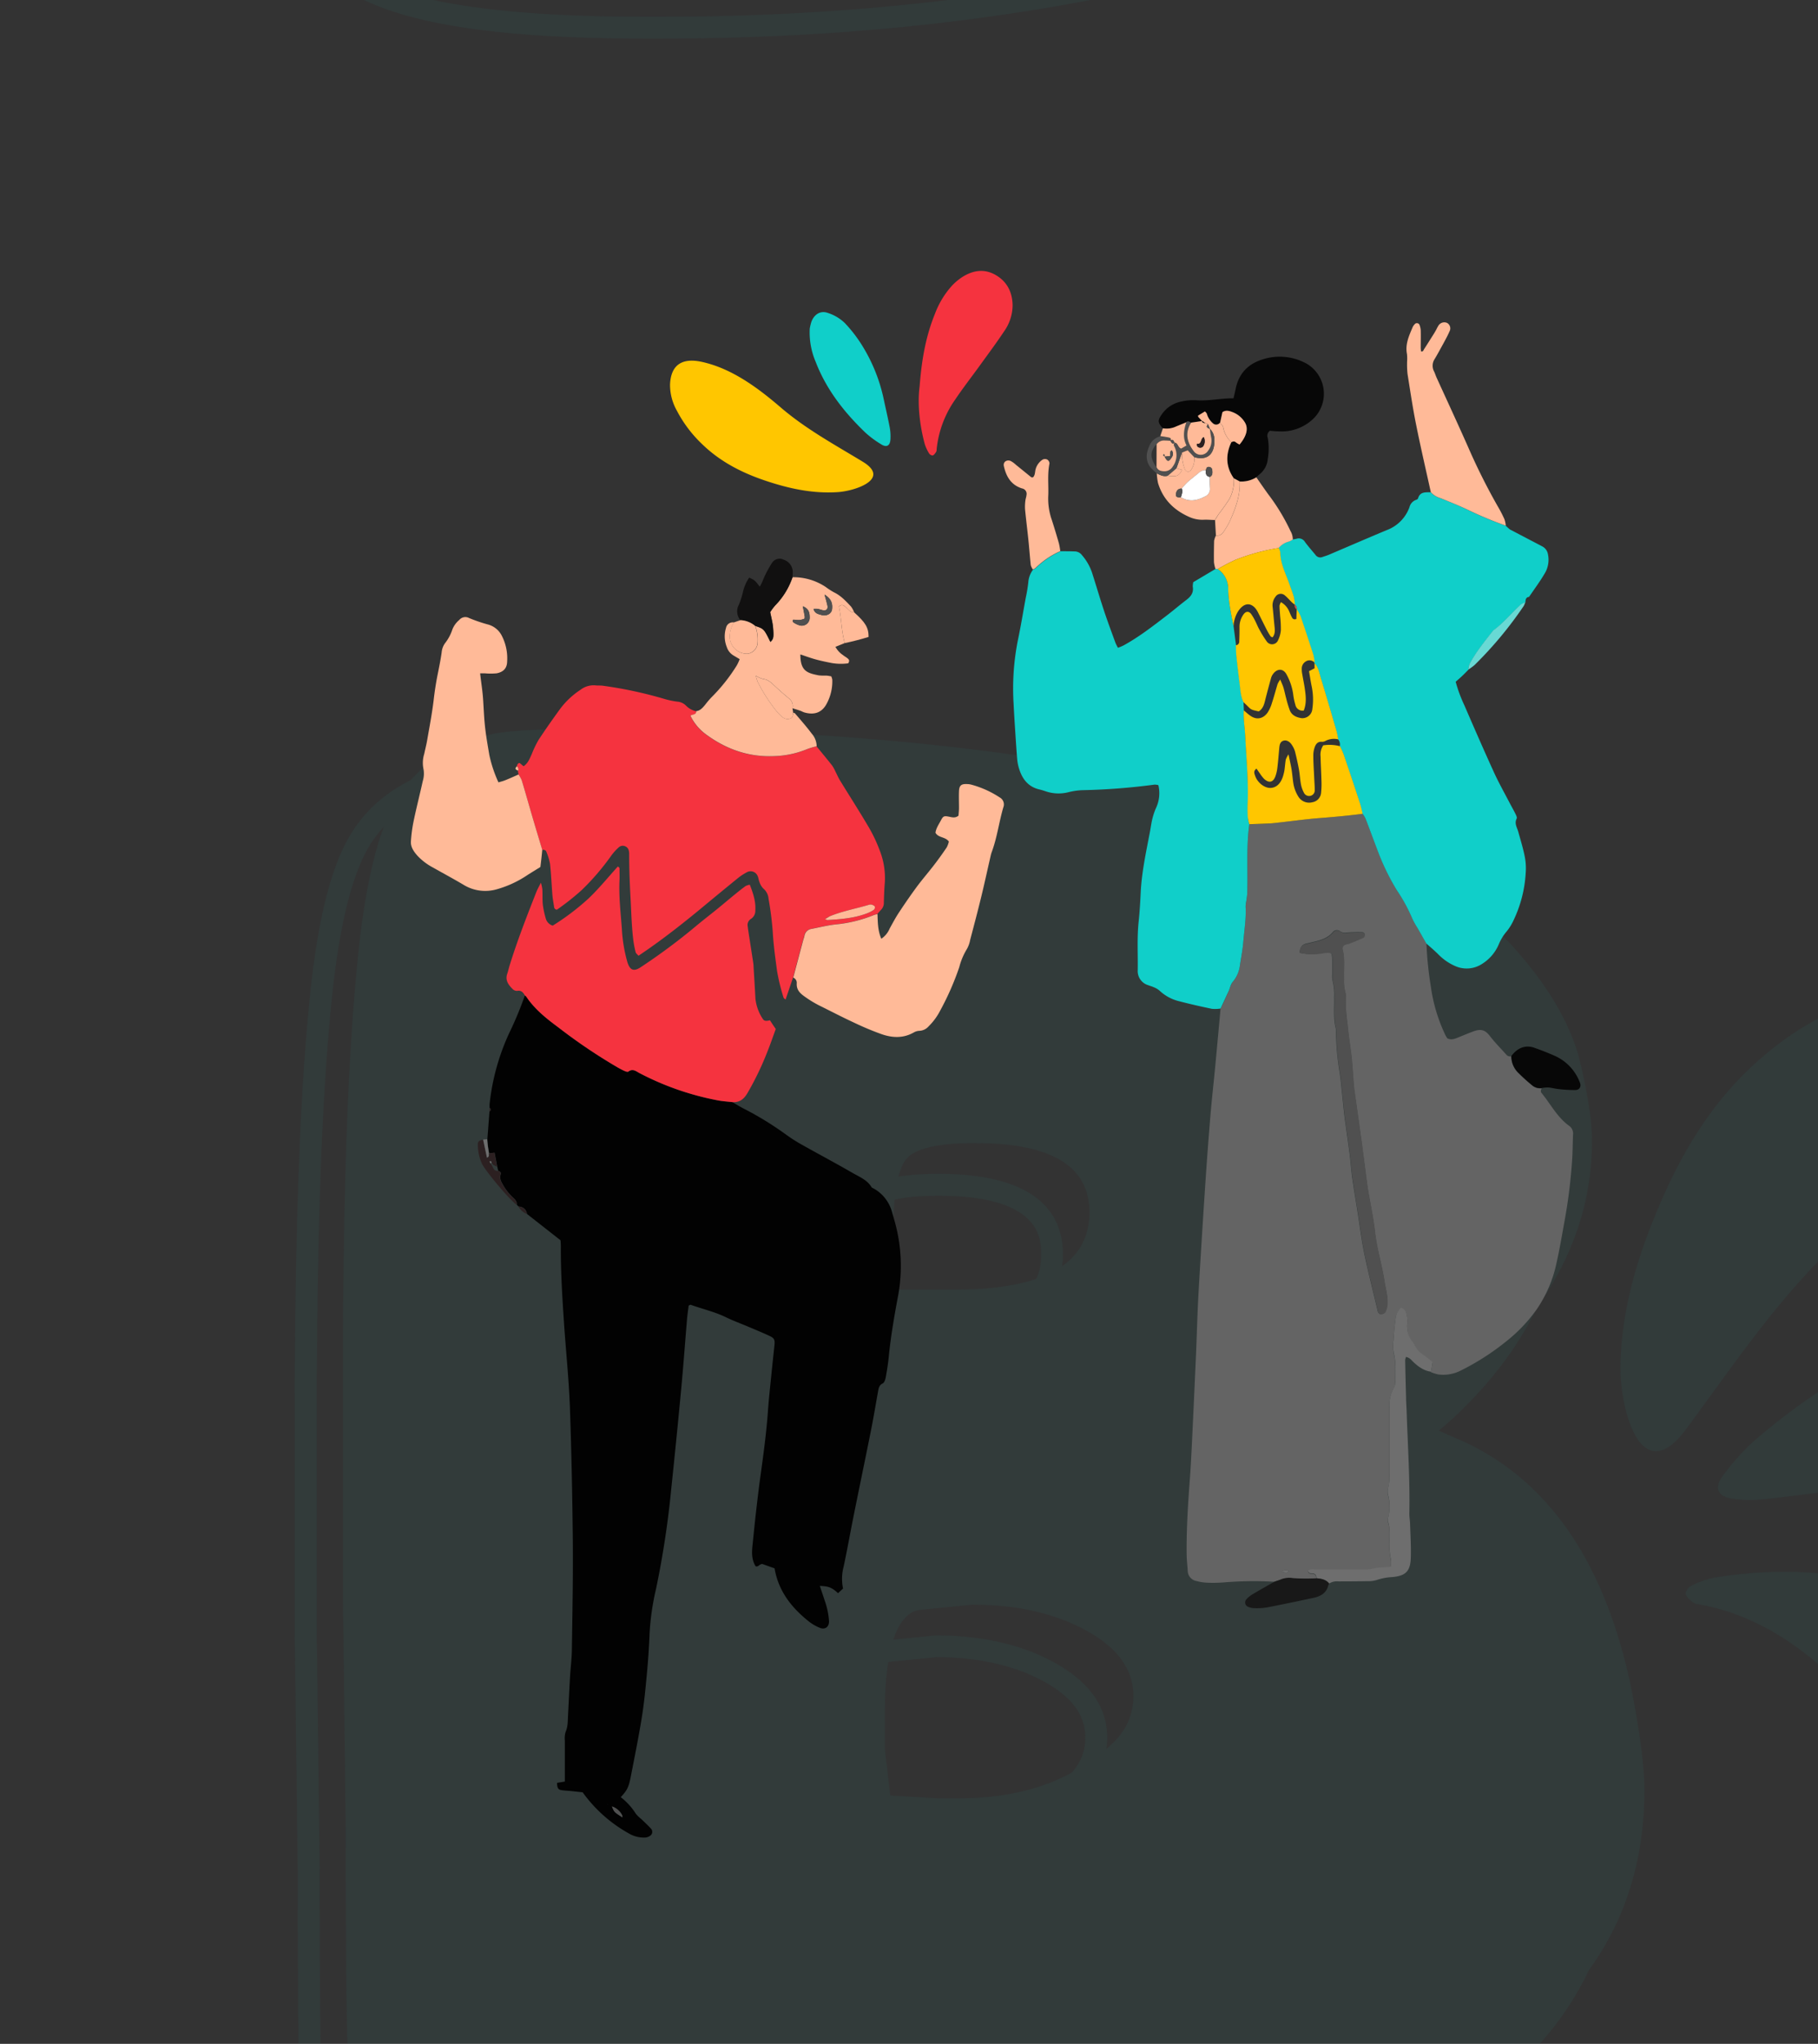 <svg id="Capa_1" data-name="Capa 1" xmlns="http://www.w3.org/2000/svg" viewBox="0 0 626.93 704.62">
<rect x="0" y="0" width="626.93" height="704.62" fill="#333333" stroke="none"/>
<defs><style>.cls-1{fill:#ffc600;}.cls-2{fill:#f5333f;}.cls-3{fill:#10cfc9;}.cls-4{opacity:0.05;}.cls-5{fill:#020202;}.cls-6{fill:#ffba98;}.cls-7{fill:#111010;}.cls-8{fill:#2c2021;}.cls-9{fill:#6e6e6e;}.cls-10{fill:#505050;}.cls-11{fill:#646464;}.cls-12{fill:#070707;}.cls-13{fill:#181818;}.cls-14{fill:#68d9d4;}.cls-15{fill:#c4504d;}.cls-16{fill:#fff;}</style></defs><title>ILUSTRACIÓNYFONDO</title><path class="cls-1" d="M242.05,124.76c10.4,2.29,19.37,9,27.31,15.82,8.68,7.41,18.42,12.69,28.15,18.59s-2.41,10.05-8.48,10.48c-8.83.62-17.25-1.27-25.51-4.08-8-2.73-15.36-6.56-21.47-12.53a43.8,43.8,0,0,1-8.64-11.47,18.12,18.12,0,0,1-2.35-9C231.38,125,236.09,123.45,242.05,124.76Z"/><path class="cls-2" d="M317.13,133.19c.74-9.68,2.24-17.55,5.31-25.07a30.06,30.06,0,0,1,5.81-9.59,19.37,19.37,0,0,1,3.56-3c3.69-2.35,7.61-3,11.56-.71s5.74,5.93,5.82,10.42a15.8,15.8,0,0,1-3,9.1c-2.66,4-5.54,7.85-8.35,11.74s-5.77,7.68-8.44,11.66A36.18,36.18,0,0,0,323,154.83a2.1,2.1,0,0,1-.15.92c-.32.47-.68,1.06-1.16,1.25-.3.12-1.05-.27-1.26-.63a14.1,14.1,0,0,1-1.56-3.37C317,146,316.38,138.82,317.13,133.19Z"/><path class="cls-3" d="M279.24,113.28a17.38,17.38,0,0,1,.56-2.32c.95-2.58,3.13-4,5.69-3.07a15,15,0,0,1,5.82,3.46,47.73,47.73,0,0,1,6.42,8.46,57.49,57.49,0,0,1,7,17.73c.7,3.27,1.46,6.53,2.09,9.81a17.26,17.26,0,0,1,.25,4.06c-.11,2.3-1.36,3-3.34,1.68a34.09,34.09,0,0,1-5.28-3.92c-7.31-7-13.5-14.87-17.18-24.45A25.82,25.82,0,0,1,279.24,113.28Z"/><g class="cls-4"><path class="cls-3" d="M228.42,785.73h-6.67c-62.18,0-98.38-8-110.69-24.39-3.72-5.18-6.06-16.09-7.41-34.37-.64-7.66-1-34.57-1-82.22l-1-81V487.53c0-59.65,1.61-106.57,4.77-139.47,2.61-28.73,7.3-48.42,14.34-60.17,7.18-12,19-20.07,35.19-24.11,5.47-1.37,18.55-2,40-2,58.32,0,112.23,4,160.21,12s86.47,18.83,114,32.25a150.07,150.07,0,0,1,40.65,31.31c12.1,13.1,20.24,26.42,24.19,39.6,3.33,13.31,4.92,23.27,4.92,30.62,0,30.18-13.23,57.71-39.32,81.85L484,503.69l5.12,2.32c32.69,13.09,54.29,42.85,64.06,88.4,3.26,16.35,4.85,28.44,4.85,37,0,34-12.79,62.23-38,83.85-24.82,21.27-64,38.53-116.38,51.3C349.65,779.28,290.69,785.73,228.42,785.73ZM196,269.3c-25.57,0-34.86,1-38.16,1.8-14.15,3.54-24.43,10.49-30.54,20.67-6.36,10.6-10.83,29.78-13.3,57-3.15,32.68-4.75,79.37-4.75,138.77v76.23l1,81c0,46.82.31,74.28.94,81.66,1.58,21.52,4.42,28.35,6,30.51,10.58,14.11,45.79,21.3,104.6,21.3h6.67c61.69,0,120.06-6.38,173.5-19,51.21-12.48,89.32-29.21,113.22-49.69,23.47-20.12,35.37-46.4,35.37-78.12,0-7.95-1.58-19.88-4.69-35.47-9.2-42.89-29.26-70.83-59.64-83l-16-7.27,25.42-21.95c24.39-22.57,36.81-48.24,36.81-76.23,0-6.63-1.57-16.26-4.66-28.63-3.57-11.89-11.14-24.22-22.45-36.46a142.13,142.13,0,0,0-38.52-29.7c-26.73-13-64.37-23.68-111.78-31.55C307.43,273.29,253.94,269.3,196,269.3ZM318,638h-7.62l-19.57-1.14-2.3-19.78V605.69c0-24.77,4.54-37.45,14.29-39.88l.54-.09,19.43-1.92c12.49,0,23.87,2,33.8,6,16.76,7,25.24,16.82,25.24,29.23,0,8.86-4.05,16.3-12,22.11C356.63,632.29,339.14,638,318,638Zm-20.43-8.31,13,.77H318c19.31,0,35.16-5.15,47.11-15.31,6.23-4.54,9.15-9.78,9.15-16.18,0-9.2-6.72-16.48-20.55-22.24-8.93-3.58-19.3-5.41-30.75-5.43l-18.55,1.86C301.71,574,296,579,296,605.69V616.9Zm18.53-167H291.35V439.9c0-15.31,1.82-24.44,5.74-28.75s12.47-6.47,26.61-6.47c35.41,0,42.84,15,42.84,27.59C366.54,452.48,349.56,462.72,316.08,462.72Zm-17.19-7.54h17.19c42.91,0,42.91-17.25,42.91-22.91,0-5,0-20-35.29-20-15.69,0-19.93,2.81-21,4s-3.78,6-3.78,23.67Z"/><path class="cls-3" d="M208.89,251.19q87.64,0,159.59,11.91T481.39,295a145.4,145.4,0,0,1,39.54,30.49q17.63,19.07,23.34,38.11Q549,382.68,549,393.16q0,43.83-38.11,79.08l-21,18.1,10.49,4.77q47.63,19.06,61.93,85.75,4.75,23.83,4.76,36.2,0,49.56-36.68,81t-114.81,50.5q-81,19.07-174.37,19.06h-6.67q-90.53,0-107.66-22.87-4.78-6.66-6.67-32.39-1-11.45-1-81.94l-.95-81V473.19q0-89.55,4.76-139.11,3.8-41.91,13.82-58.59t32.87-22.4Q177.44,251.2,208.89,251.19Zm126.72,302-19.05,1.9q-11.44,2.86-11.44,36.21v11.43L307,619l16.19.95h7.63q30.48,0,49.54-16.2,10.49-7.61,10.48-19.05,0-16.18-22.87-25.73Q353.72,553.22,335.61,553.23Zm1-159.12q-19.08,0-23.83,5.24T308,425.55V444.6h21q46.67,0,46.69-26.67Q375.63,394.13,336.57,394.11Z"/><path class="cls-3" d="M673.76,370.55c-7.59,23.81-25.28,43.3-42.83,60.4-19.18,18.69-33.6,40.29-49.49,61.75s-22.94-7.79-22.64-22.06c.44-20.76,6.67-40,15-58.71,8.09-18.08,18.63-34.47,33.89-47.46a102.77,102.77,0,0,1,28.64-17.71c6.89-2.74,14-4.56,21.52-3.55C675.6,345.58,678.11,356.91,673.76,370.55Z"/><path class="cls-3" d="M637.91,544.14c22.46,3.81,40.52,9,57.43,17.8,7.89,4.1,15.27,8.89,21.15,15.63a45.41,45.41,0,0,1,6.32,9c4.7,9.11,5.26,18.4-.84,27.14S706.9,625.81,696.37,625c-7.88-.58-14.66-4.13-20.61-8.94-8.76-7.07-17.13-14.62-25.62-22s-16.7-15.13-25.42-22.24c-11.34-9.24-24-16-38.61-18.67a4.81,4.81,0,0,1-2.11-.56c-1-.84-2.33-1.81-2.68-3-.21-.74.86-2.41,1.74-2.82a32.8,32.8,0,0,1,8.21-2.9C608.1,541.16,624.92,541.17,637.91,544.14Z"/><path class="cls-3" d="M692.58,459.9a39.15,39.15,0,0,1,5.3,1.82c5.82,2.77,8.59,8.16,5.94,13.95-2.17,4.75-5.3,9.66-9.32,12.85a112.78,112.78,0,0,1-21.14,13.17,134.75,134.75,0,0,1-42.92,12.51c-7.8.93-15.57,2-23.38,2.77a41.17,41.17,0,0,1-9.54-.28c-5.33-.75-6.6-3.83-3.21-8.17A79.4,79.4,0,0,1,604.62,497c18-15.58,37.62-28.34,60.79-34.89C674,459.73,682.65,458.3,692.58,459.9Z"/></g><path class="cls-5" d="M168.84,381.92a12,12,0,0,1,0-1.34,77.9,77.9,0,0,1,6.71-24.32A121.52,121.52,0,0,0,181,343.18a2.36,2.36,0,0,1,.5.44c2.89,4.31,6.87,7.49,11,10.54A189.76,189.76,0,0,0,213,368c.79.44,1.58.88,2.41,1.24.39.17,1,.38,1.29.19,1.58-1.2,2.74,0,4,.61a96.84,96.84,0,0,0,27.17,9.37c1.55.27,3.14.37,4.71.55,1.27.74,2.5,1.52,3.8,2.19a110,110,0,0,1,14.76,9.06,54.76,54.76,0,0,0,5.73,3.62c5.72,3.22,11.52,6.29,17.21,9.58,2.31,1.34,4.94,2.34,6.43,4.82.16.26.55.39.85.55a13.25,13.25,0,0,1,6.33,8.38c.19.65.4,1.3.58,2a56.84,56.84,0,0,1,1.5,26.21c-1.31,7-2.56,14.05-3.26,21.16-.24,2.48-.63,4.94-1.08,7.39-.13.72-.49,1.73-1,2-1.27.6-1.43,1.64-1.63,2.75-.82,4.57-1.58,9.15-2.49,13.7-1.93,9.66-3.95,19.31-5.89,29-1.19,5.89-2.23,11.8-3.48,17.67a16.35,16.35,0,0,0-.22,7.61L289,549.25c-2.19-2-3.25-2.39-6.29-2.5.59,1.76,1.17,3.43,1.71,5.12a25.86,25.86,0,0,1,1.46,7c.07,2.08-1.41,3-3.08,2.35a15.14,15.14,0,0,1-3.81-2.17c-6-4.76-10.57-10.52-11.88-18.36l-4.24-1.51c-1.05.06-1.43,1.18-2.32.77-1.47-2.44-1.3-5-1-7.64.38-3.83.77-7.67,1.21-11.49.46-4,.94-8.1,1.51-12.14,1-7.29,2-14.58,2.53-21.94.28-4.06.73-8.12,1.14-12.17.35-3.61.76-7.21,1.13-10.82.19-1.88-.06-2.43-1.75-3.22-2.36-1.09-4.77-2.08-7.17-3.1s-5.07-2-7.51-3.16c-4-2-8.3-2.94-12.43-4.44-.15-.06-.39.14-.73.27-.18,1.5-.42,3.06-.56,4.64-.67,8-1.25,16-2,24q-1.62,17.26-3.44,34.5a317.27,317.27,0,0,1-5.25,34.53A88.19,88.19,0,0,0,224,563.22q-.28,7.31-1,14.59c-.44,4.85-.93,9.7-1.71,14.5-1.09,6.7-2.44,13.36-3.73,20-.74,3.83-1.26,4.84-3.49,7.27a22,22,0,0,1,5.2,5.72,12.83,12.83,0,0,0,1.94,1.88c1.13,1.1,2.3,2.17,3.36,3.34a1.62,1.62,0,0,1-.4,2.38,3.3,3.3,0,0,1-1.53.58,10.12,10.12,0,0,1-5.84-1.43,48.9,48.9,0,0,1-15.87-14.15c-1.5-.16-2.95-.33-4.42-.47-1-.11-2-.12-3-.3s-1.4-.77-1.42-2.48l2.69-.46c0-4.83,0-9.46,0-14.1a7.8,7.8,0,0,1,.26-3c.82-1.85.74-3.76.84-5.67.24-4.41.43-8.83.69-13.24.18-3.16.6-6.32.64-9.49.18-12.58.44-25.16.32-37.74-.15-15.3-.47-30.6-1-45.88-.38-9.85-1.42-19.66-2.07-29.5-.57-8.59-1.11-17.19-1.06-25.81,0-.88-.08-1.77-.11-2.18l-11.56-9.07a2.88,2.88,0,0,0-2.89-2.56l-.62-.6c.12-1.32-.83-2.05-1.64-2.81a17.9,17.9,0,0,1-3.23-4.29c-.66-1.14-1.12-2.1-.66-3.42.2-.56-.25-1.06-.89-1.21-.1-.46-.21-.92-.31-1.39-.29-1.53-.58-3.07-.92-4.85l-1.9.2c-.13-.86-.28-1.72-.39-2.58s-.14-1.52-.21-2.28l.72-9.51C169.29,382.85,169.44,382.42,168.84,381.92Zm40.85,240.31-.19-.21-.1-.15.13.12Zm4.94,4.31c0-.23,0-.47-.08-.7a6,6,0,0,0-3.53-3.07c.78,1.93.78,1.93,3.14,3.46Z"/><path class="cls-2" d="M178.21,264.19c.18-.53.31-1.11,1-1.15l1.34,1.13c1.56-1.06,2.12-2.67,2.82-4.19a36.49,36.49,0,0,1,2.34-4.88c2.36-3.6,4.84-7.12,7.37-10.6a27.52,27.52,0,0,1,7.14-6.72,7.33,7.33,0,0,1,5.08-1.5c.9.1,1.82,0,2.72.14A144,144,0,0,1,229.26,241a28.41,28.41,0,0,0,4.29.89,4.72,4.72,0,0,1,3,1.36,7,7,0,0,0,3.51,1.95c.1,1.3-1.21,1.06-2,1.57a17.1,17.1,0,0,0,5.14,6.27c7,5.24,14.84,8.05,23.66,7.68a32.27,32.27,0,0,0,11.52-2.45,26.93,26.93,0,0,1,3.21-.95c1.79,2.18,3.6,4.35,5.35,6.57a12.46,12.46,0,0,1,1.14,2.06c.51,1,.94,2,1.52,3,3.31,5.39,6.74,10.72,9.95,16.18a50.6,50.6,0,0,1,3.77,7.94,25.87,25.87,0,0,1,1.8,11.3c-.19,2.24-.26,4.5-.33,6.75a3.42,3.42,0,0,1-.9,2.47c-.47.49-.91,1-1.36,1.51a11.34,11.34,0,0,0-1.3.36,46.06,46.06,0,0,1-13.09,3.21c-2.8.31-5.55,1-8.31,1.54a2.87,2.87,0,0,0-2.49,2.44c-.11.55-.34,1.07-.48,1.62q-1.69,6.36-3.38,12.74l-2.58,7.6c-.24-.23-.62-.42-.7-.7a67.56,67.56,0,0,1-2.24-9.21c-.6-4.47-1.23-8.93-1.48-13.45a112.59,112.59,0,0,0-1.45-11.41,5.08,5.08,0,0,0-1.82-3.53,5.8,5.8,0,0,1-1.32-2.26c-.28-.61-.31-1.33-.58-1.94a2.63,2.63,0,0,0-3.93-1.3,19,19,0,0,0-2.84,1.86c-4.29,3.49-8.55,7-12.83,10.55-5.84,4.82-11.79,9.51-18,13.86-1.1.77-2.22,1.52-3.52,2.42-.39-.47-.91-.81-1-1.26a35.36,35.36,0,0,1-.82-4.32c-.54-4.49-.65-9-.89-13.52-.29-5.31-.52-10.61-.51-15.92a5.46,5.46,0,0,0-.16-1.34,2.12,2.12,0,0,0-3.26-1.17,18,18,0,0,0-2.75,3,84,84,0,0,1-10.14,11.83,84.44,84.44,0,0,1-8.63,6.83c-.92-.17-.94-.78-1-1.32-.19-1.22-.43-2.45-.53-3.68-.29-3.6-.43-7.22-.82-10.8a20,20,0,0,0-1.28-4.19c-.22-.62-.81-.71-1.41-.64-1.1-3.68-2.22-7.35-3.29-11-1.28-4.35-2.49-8.7-3.79-13a11.44,11.44,0,0,0-1.1-2c-.07-.4-.13-.79-.2-1.19A1.19,1.19,0,0,0,178.21,264.19Zm107.09,53c4.61-.27,9.21-.62,13.59-2.27a11.61,11.61,0,0,0,2.41-1.22,1.2,1.2,0,0,0,.41-1.09c-.13-.32-.64-.56-1-.69a1.72,1.72,0,0,0-1,0c-4.53,1.36-9.22,2.18-13.61,4-.39.17-.75.42-1.55.87C285.1,317.1,285.21,317.19,285.3,317.18Z"/><path class="cls-2" d="M181,343.18a2.36,2.36,0,0,1,.5.44c2.89,4.31,6.87,7.49,11,10.54A189.76,189.76,0,0,0,213,368c.79.44,1.58.88,2.41,1.24.39.17,1,.38,1.29.19,1.58-1.2,2.74,0,4,.61a96.84,96.84,0,0,0,27.17,9.37c1.55.27,3.14.37,4.71.55,2.42.17,3.92-1,5.14-3.05a101.67,101.67,0,0,0,7-14.57c1-2.5,1.87-5.06,2.8-7.59-.69-1-1.37-2-2-3-.95.18-1.91.49-2.5-.52a15.56,15.56,0,0,1-2.51-6.94c-.2-3.72-.43-7.44-.65-11.15,0-.57-.1-1.13-.18-1.69q-.59-3.84-1.19-7.69c-.22-1.45-.46-2.89-.64-4.35a2.44,2.44,0,0,1,1.13-2.63,3.28,3.28,0,0,0,1.49-2.89c.21-3.1-.76-5.93-1.9-8.89a5.9,5.9,0,0,0-1.43.45c-1.19.86-2.34,1.77-3.48,2.7-2.1,1.71-4.17,3.47-6.27,5.18-2.62,2.13-5.32,4.19-7.91,6.38A209.7,209.7,0,0,1,221,333.41c-2.49,1.67-3.8,1.07-4.67-1.79a51.78,51.78,0,0,1-1.88-11.34c-.4-5.63-1.1-11.26-.81-16.92.05-1.13,0-2.27,0-3.4,0-.41.13-.93-.6-1.21-3.34,3.68-6.52,7.63-10.17,11.08a84.39,84.39,0,0,1-12.26,9.28,3.53,3.53,0,0,1-2.41-2.49,31.88,31.88,0,0,1-1-4.62c-.19-1.79-.07-3.62-.17-5.42a14.21,14.21,0,0,0-.5-2.27c-.55,1.11-1.18,2.19-1.63,3.34-3.22,8.2-6.43,16.41-9.05,24.83-.34,1.08-.58,2.19-.94,3.25-.78,2.31.49,3.87,1.94,5.32a2.05,2.05,0,0,0,1.52.55C179.75,341.35,180.42,342.15,181,343.18Z"/><path class="cls-6" d="M302.6,315.12a11.34,11.34,0,0,0-1.3.36,46.06,46.06,0,0,1-13.09,3.21c-2.8.31-5.55,1-8.31,1.54a2.87,2.87,0,0,0-2.49,2.44c-.11.55-.34,1.07-.48,1.62q-1.69,6.36-3.38,12.74a1.93,1.93,0,0,1,1.21,1.89c-.16,2.22,1,3.45,2.74,4.66a38.37,38.37,0,0,0,4.89,3c4.06,2,8.08,4.11,12.18,6a99.89,99.89,0,0,0,9.38,3.93c3.73,1.31,7.52,1.5,11.15-.56a4.15,4.15,0,0,1,1.92-.57,4.49,4.49,0,0,0,3.24-1.58,21.1,21.1,0,0,0,4-5.47,95,95,0,0,0,6.54-14.9,22.85,22.85,0,0,1,2.62-6.23,10.22,10.22,0,0,0,1.14-3.18c1.3-4.92,2.6-9.83,3.8-14.77,1.15-4.71,2.17-9.45,3.26-14.18a9.65,9.65,0,0,1,.37-1.3c1.86-5,2.5-10.32,4-15.42a2.75,2.75,0,0,0-1.27-3.45,33.58,33.58,0,0,0-9.87-4.42,6,6,0,0,0-1.34-.17c-2-.11-2.73.48-2.81,2.45s0,3.85,0,5.78c0,.89-.11,1.78-.16,2.65-1.11.93-2.19.58-3.3.36-1.66-.33-2-.2-2.73,1.2s-1.68,2.69-1.92,4.33c1,1.83,3.38,1.32,4.62,3.05a8.14,8.14,0,0,1-.73,2c-1.39,2.06-2.84,4.09-4.36,6.06-1.92,2.51-4,4.89-5.89,7.43-2.15,2.91-4.2,5.9-6.2,8.92-1.18,1.78-2.19,3.69-3.23,5.57a7.9,7.9,0,0,1-2.88,3.52C302.7,320.86,302.7,318,302.6,315.12Z"/><path class="cls-6" d="M187,293c-1.1-3.68-2.22-7.35-3.29-11-1.28-4.35-2.49-8.7-3.79-13a11.44,11.44,0,0,0-1.1-2c-1.54.68-3.08,1.39-4.63,2-.7.29-1.45.46-2.3.72a45,45,0,0,1-3.15-9.45c-.6-3.56-1.24-7.1-1.58-10.71-.28-2.94-.38-5.86-.59-8.79s-.67-5.6-1-8.64h1.6a23,23,0,0,0,4.06,0c2.3-.42,3.63-1.69,3.66-4.14a17,17,0,0,0-1.86-8.85,7.54,7.54,0,0,0-4.88-3.88,53.7,53.7,0,0,1-6.4-2.2,2.72,2.72,0,0,0-3.37.67A8.2,8.2,0,0,0,156,217a15.36,15.36,0,0,1-2.55,4.77,6.25,6.25,0,0,0-1.14,3.11c-.37,2.68-.93,5.33-1.46,8-.57,2.88-1,5.78-1.33,8.7-.56,4.59-1.44,9.14-2.23,13.7-.27,1.56-.68,3.09-1,4.64a10.4,10.4,0,0,0-.23,5.32,8.84,8.84,0,0,1-.26,4c-1,4.53-2.15,9-3.1,13.54a49.61,49.61,0,0,0-1,7.37c-.1,1.88,1,3.43,2.21,4.82a20.31,20.31,0,0,0,5.38,4.1c3.53,2,7.14,3.93,10.62,6a14.29,14.29,0,0,0,11.41,1.51,36.65,36.65,0,0,0,10.71-5c1.43-.9,2.88-1.79,4.32-2.68C186.6,296.92,186.81,295,187,293Z"/><path class="cls-6" d="M243.26,242.86a27.29,27.29,0,0,1,2.2-2.57,60.2,60.2,0,0,0,8.61-10.87,14.72,14.72,0,0,0,1-2.18c-.83-.49-1.5-.88-2.17-1.29a5.24,5.24,0,0,1-2.27-2.88,9.83,9.83,0,0,1-.26-6.62,2.36,2.36,0,0,1,2.76-1.86,9,9,0,0,0-1.43,5.43,5.93,5.93,0,0,0,6.16,5.36,4,4,0,0,0,3.4-3.62,13.9,13.9,0,0,0-.79-6c3,1,3,1,5.23,5.53,1-1,1.2-1.38.92-4.84-.13-1.67-.57-3.31-1-5.42a16.55,16.55,0,0,1,1.73-2.33A25.79,25.79,0,0,0,273.3,199a20,20,0,0,1,11.44,3.36,25.12,25.12,0,0,0,2.82,1.83c2.41,1.14,4.15,3.05,5.92,4.93a9,9,0,0,1,1.09,2c-1.44.06-2.08-1.15-3-1.91-.63-.5-1.26-1-2.26-.14.87,4.1.81,8.46,2,12.63L288.1,223a8,8,0,0,0,2.53,2.79c.52.43,1.13.75,1.65,1.18s.79.82.22,1.71a18.85,18.85,0,0,1-5.5-.07c-1.88-.35-3.77-.75-5.62-1.25s-3.55-1.14-5.38-1.75c0,5.73,2.31,6.43,6.38,7.23a18.6,18.6,0,0,0,2.37.07c.65,0,1.29.17,1.9.25a4.86,4.86,0,0,1,.36,1.13,16.15,16.15,0,0,1-1.86,8.17c-1.6,3.15-4.21,4.14-7.71,3.17-.54-.15-1-.45-1.57-.64-.85-.29-1.72-.55-2.58-.82a3.28,3.28,0,0,0-1.13-3.32c-1.74-1.42-3.42-2.91-5.06-4.44-1.16-1.09-2.24-2.17-4-2.35a11,11,0,0,1-2.46-1.09,20.76,20.76,0,0,0,.6,2,57.57,57.57,0,0,0,6.55,10.21,13.54,13.54,0,0,0,2.16,2.12,2.69,2.69,0,0,0,2.57.4c1-.28.81-1.23,1-2,.21.08.5.09.62.24,2,2.32,4,4.59,5.8,7a6.67,6.67,0,0,1,1.68,4.34,26.93,26.93,0,0,0-3.21.95,32.27,32.27,0,0,1-11.52,2.45c-8.82.37-16.65-2.44-23.66-7.68a17.1,17.1,0,0,1-5.14-6.27c.74-.51,2.05-.27,2-1.57C241.55,245,242.39,243.9,243.26,242.86Zm42.08-34.06c.24,1.12-.36,1.77-1.45,1.59-.66-.11-1.29-.38-1.95-.5a7.83,7.83,0,0,0-1.38,0c.34,1.52,1.48,1.77,2.54,2.06a3.21,3.21,0,0,0,2.9-.35,2.41,2.41,0,0,0,.9-1.35c.3-2-.1-3.74-2.56-5.27C284.8,206.68,285.12,207.73,285.34,208.8Zm-7.81,3.91a1.72,1.72,0,0,1-.16.64c-1.52.5-1.52.5-3.78.29a.66.66,0,0,0,.25,1.09,7.33,7.33,0,0,0,1.79.85,2.73,2.73,0,0,0,3.58-2.81c0-1.44-.24-2.91-2.36-3.73C277.14,210.58,277.36,211.64,277.53,212.71Z"/><path class="cls-7" d="M260.43,215.8c3,1,3,1,5.23,5.53,1-1,1.2-1.38.92-4.84-.13-1.67-.57-3.31-1-5.42a16.55,16.55,0,0,1,1.73-2.33A25.79,25.79,0,0,0,273.3,199c0-.45.06-.9.06-1.34a4.46,4.46,0,0,0-3.07-4.68,3.1,3.1,0,0,0-4.14,1.19A34.79,34.79,0,0,0,264,198c-.7,1.35-1.13,2.85-2,4.27-1.71-2.24-1.71-2.24-3.64-3.14a14.79,14.79,0,0,0-2.05,4.49,26.68,26.68,0,0,1-1.5,4.82,4.83,4.83,0,0,0,.5,5.38A8.49,8.49,0,0,1,260.43,215.8Z"/><path class="cls-6" d="M260.43,215.8a8.49,8.49,0,0,0-5.07-2l-2.27.77a9,9,0,0,0-1.43,5.43,5.93,5.93,0,0,0,6.16,5.36,4,4,0,0,0,3.4-3.62A13.9,13.9,0,0,0,260.43,215.8Z"/><path class="cls-6" d="M294.57,211.13c-1.44.06-2.08-1.15-3-1.91-.63-.5-1.26-1-2.26-.14.87,4.1.81,8.46,2,12.63,2.8-.59,5.57-1.3,8.22-2.13C299.55,216.4,298.44,214.59,294.57,211.13Z"/><path class="cls-6" d="M273.29,244.19a3.28,3.28,0,0,0-1.13-3.32c-1.74-1.42-3.42-2.91-5.06-4.44-1.16-1.09-2.24-2.17-4-2.35a11,11,0,0,1-2.46-1.09,20.76,20.76,0,0,0,.6,2,57.57,57.57,0,0,0,6.55,10.21,13.54,13.54,0,0,0,2.16,2.12,2.69,2.69,0,0,0,2.57.4c1-.28.81-1.23,1-2Z"/><path class="cls-8" d="M171.42,402.26c-.29-1.53-.58-3.07-.92-4.85l-1.9.2c-.15.46.28,1.11-.67,1.52-.45-2.13-.89-4.19-1.33-6.26-1.51.37-1.86.64-1.8,1.84a15.5,15.5,0,0,0,1.43,6.55c1.5,2.85,9.12,11.93,11.92,14.12.12-1.32-.83-2.05-1.64-2.81a17.9,17.9,0,0,1-3.23-4.29c-.66-1.14-1.12-2.1-.66-3.42.2-.56-.25-1.06-.89-1.21-1.26.12-1.61-.82-2-1.72l-.7-1c-.06-.19-.21-.53-.17-.56.46-.26.57.06.63.43l.59.78Z"/><path class="cls-9" d="M166.6,392.87c.44,2.07.88,4.13,1.33,6.26.95-.41.52-1.06.67-1.52-.13-.86-.28-1.72-.39-2.58s-.14-1.52-.21-2.28Z"/><path class="cls-8" d="M181.66,418.54a2.88,2.88,0,0,0-2.89-2.56A6.25,6.25,0,0,0,181.66,418.54Z"/><path class="cls-6" d="M178.65,265.7a1.19,1.19,0,0,0-.44-1.51C177.54,265.05,177.57,265.15,178.65,265.7Z"/><path class="cls-8" d="M168.72,383.24c.57-.39.72-.82.12-1.32Z"/><path class="cls-10" d="M214.56,625.84a6.08,6.08,0,0,0-3.54-3.07c.78,1.93.78,1.93,3.14,3.46C214.29,626.1,214.42,626,214.56,625.84Z"/><polygon class="cls-10" points="209.5 622.02 209.4 621.87 209.53 621.99 209.5 622.02"/><path class="cls-10" d="M209.53,622l.16.24-.19-.21Z"/><path class="cls-10" d="M214.16,626.23l.47.31c0-.23,0-.47-.07-.7C214.42,626,214.29,626.1,214.16,626.23Z"/><path class="cls-6" d="M284.52,316.85c.58.25.69.34.78.33,4.61-.27,9.21-.62,13.59-2.27a11.61,11.61,0,0,0,2.41-1.22,1.2,1.2,0,0,0,.41-1.09c-.13-.32-.64-.56-1-.69a1.72,1.72,0,0,0-1,0c-4.53,1.36-9.22,2.18-13.61,4C285.68,316.15,285.32,316.4,284.52,316.85Z"/><path class="cls-10" d="M284.34,205c.46,1.71.78,2.76,1,3.83s-.36,1.77-1.45,1.59c-.66-.11-1.29-.38-1.95-.5a7.83,7.83,0,0,0-1.38,0c.34,1.52,1.48,1.77,2.54,2.06a3.21,3.21,0,0,0,2.9-.35,2.41,2.41,0,0,0,.9-1.35C287.2,208.25,286.8,206.5,284.34,205Z"/><path class="cls-10" d="M276.85,209c.29,1.54.51,2.6.68,3.67a1.72,1.72,0,0,1-.16.64c-1.52.5-1.52.5-3.79.29a.67.67,0,0,0,.26,1.09,7.33,7.33,0,0,0,1.79.85,2.73,2.73,0,0,0,3.58-2.81C279.16,211.33,279,209.86,276.85,209Z"/><path class="cls-9" d="M169.5,400.82c-.06-.37-.17-.69-.63-.43,0,0,.11.37.17.56l.28.1Z"/><path class="cls-11" d="M439.45,545.31a126.68,126.68,0,0,0-17.64.24,46.27,46.27,0,0,1-5.77.07,15.83,15.83,0,0,1-3.34-.54,3.66,3.66,0,0,1-3.12-3.52c-.11-1.92-.35-3.84-.37-5.76-.08-8.38.42-16.74,1.05-25.1.37-4.85.61-9.72.84-14.58q.7-14.58,1.34-29.17c.3-7,.46-14,.86-21,.71-12.65,1.52-25.31,2.36-38q.78-11.68,1.75-23.36c.46-5.53,1.09-11,1.62-16.56.64-6.76,1.25-13.52,1.87-20.28,1-2,1.91-4.08,2.84-6.12.47-1,.66-2.28,1.37-3.07a10.88,10.88,0,0,0,2.49-5.83c.42-2.67.92-5.33,1.15-8,.34-4,1-8.07.79-12.15a11.53,11.53,0,0,1,.26-2c.12-1,.29-2,.32-3,.22-7.79-.37-15.6.7-23.36,2.59-.12,5.2-.13,7.78-.39,5.5-.55,11-1.37,16.47-1.8,4.95-.38,9.88-.83,14.81-1.47a9.65,9.65,0,0,1,1.06,1.68c1.42,3.68,2.77,7.39,4.18,11.08A80,80,0,0,0,481.76,307a56.46,56.46,0,0,1,5.33,9.78A25.87,25.87,0,0,0,488.9,320l3,5.29a125.36,125.36,0,0,0,1.52,14.85,57,57,0,0,0,5.07,16.83,11.38,11.38,0,0,0,.67,1.05c1.4.61,2.55.11,3.7-.36,1.68-.68,3.35-1.38,5-2,3.27-1.27,4.55-.29,6.14,1.78s3.59,4.06,5.39,6.09a1.68,1.68,0,0,0,1.8.61,7.93,7.93,0,0,0,2.35,5.71,65.1,65.1,0,0,0,4.93,4.45,4.25,4.25,0,0,0,3.12.9c-.14.53-.44,1.08,0,1.6,3.15,3.82,5.41,8.39,9.56,11.36a3.22,3.22,0,0,1,1.3,3c-.11,2.71-.12,5.43-.27,8.14a183.81,183.81,0,0,1-2.75,22.18c-.82,4.56-1.6,9.13-2.61,13.65a44.48,44.48,0,0,1-7,16.42,53.75,53.75,0,0,1-10.54,11,85.27,85.27,0,0,1-15.38,9.87,13.25,13.25,0,0,1-7.88,1.43,15.71,15.71,0,0,1-2.56-.78c.18-1.1.36-2.2.55-3.38-.73-.58-1.43-1.14-2.14-1.68s-1.29-.92-1.91-1.4c-1.38-1.08-2-2.75-3-4.09a8.63,8.63,0,0,1-1.72-6,10.67,10.67,0,0,0-.09-2.71c-.23-1.19-.56-2.42-2.06-2.8a5.57,5.57,0,0,0-1.78,3.28c-.39,2.68-.62,5.38-.8,8.07a14.05,14.05,0,0,0,.13,4.4c.86,3.26.41,6.53.49,9.8a4.28,4.28,0,0,1-.57,2.24,12,12,0,0,0-1.45,6.52c0,7.7,0,15.41,0,23.11a15.67,15.67,0,0,1-.44,4.71,5.58,5.58,0,0,0,.06,2.66,15.61,15.61,0,0,1,0,7.38,3.15,3.15,0,0,0-.08,1.66c.78,2.33.43,4.72.5,7.08a21.73,21.73,0,0,0,.53,6.06,6.63,6.63,0,0,1-.2,2.32c-1,.09-1.76.18-2.53.24a12,12,0,0,0-2.7.22,15,15,0,0,1-4.7.46c-5.33,0-10.65,0-16,0-.84,0-1.79-.24-2.49.45.21,1.14,1.05.81,1.63.91,1,.16,1.25.83,1.29,1.69a66.45,66.45,0,0,1-8.11-.05,7.81,7.81,0,0,0-4.27.47C440.91,544.83,440.18,545.05,439.45,545.31Zm8.71-216.84a18.74,18.74,0,0,0,7.18.17c4.08-.59,4.06-.68,4.07,3.57,0,1.25,0,2.49,0,3.74a8,8,0,0,0,.16,2.36,18.51,18.51,0,0,1,.5,5.39c.11,3.72-.37,7.48.63,11.15a3.47,3.47,0,0,1,0,1A95.77,95.77,0,0,0,462,370c.33,2.23.53,4.48.77,6.72.28,2.58.51,5.16.81,7.74.24,2,.55,4,.82,6,.37,2.68.76,5.36,1.08,8s.48,5.17.84,7.74c.57,4,1.25,8,1.88,12,.74,4.68,1.3,9.4,2.27,14,1.38,6.63,3.07,13.19,4.62,19.78.15.61.5,1.11,1.13,1a2,2,0,0,0,1.41-.66,7.1,7.1,0,0,0,.76-2.55c.28-2.74-.56-5.37-1-8.05-.84-5.69-2.63-11.19-3.26-16.95-.54-4.92-1.62-9.78-2.43-14.67-.31-1.89-.53-3.8-.78-5.7-.53-4-1.05-8.05-1.59-12.07-.6-4.35-1.22-8.7-1.83-13.05-.23-1.68-.51-3.35-.66-5-.3-3.26-.45-6.53-.79-9.78s-.91-6.48-1.23-9.72c-.36-3.71-1-7.4-.75-11.15a3.22,3.22,0,0,0-.14-1.35,15.88,15.88,0,0,1-.51-5c-.14-3.38.38-6.79-.51-10.14a1.41,1.41,0,0,1,1-1.59c.41-.17.9-.16,1.31-.33,1.68-.67,3.36-1.34,5-2.12.25-.12.38-.75.35-1.14,0-.22-.45-.58-.7-.59a51.3,51.3,0,0,0-5.41.12,2.81,2.81,0,0,1-2.23-.38,1.83,1.83,0,0,0-2.71.33c-1.66,1.91-3.9,2.64-6.24,3.18-1,.23-2,.5-3,.71C448.78,325.77,448.29,326.86,448.16,328.47ZM441.71,541.8c1.91.54,1.91.54,2.92-.12C443.47,541.11,443.47,541.11,441.71,541.8Z"/><path class="cls-3" d="M491.85,325.26l-3-5.29a25.87,25.87,0,0,1-1.81-3.24,56.46,56.46,0,0,0-5.33-9.78,80,80,0,0,1-6.64-13.68c-1.41-3.69-2.76-7.4-4.18-11.08a9.15,9.15,0,0,0-1.07-1.68c-.34-1.31-.61-2.63-1-3.91q-2.74-8.34-5.57-16.65a29.16,29.16,0,0,0-1.24-2.74,2.65,2.65,0,0,0-.61-2.36,25.24,25.24,0,0,0-.5-2.62c-1.79-6.15-3.58-12.29-5.45-18.4-.55-1.8-.82-3.76-2.2-5.22v-.06a15.43,15.43,0,0,0-.4-2.64q-2.16-6.75-4.45-13.46a14.38,14.38,0,0,0-1.31-2.31h.06a1.72,1.72,0,0,0-.71-1.74l0,.05a16.3,16.3,0,0,0-.33-2.63c-.43-1.51-1-3-1.53-4.45-1.23-3.57-3.1-6.95-3.15-10.88a5.45,5.45,0,0,0-.51-1.59,6.73,6.73,0,0,1,3.47-2.2,5.06,5.06,0,0,0,1.39-.74,11.72,11.72,0,0,0,1.32-.22,2.45,2.45,0,0,1,2.91,1.1c1.13,1.54,2.43,3,3.63,4.46a2,2,0,0,0,2.39.73c.74-.25,1.5-.48,2.23-.78,6.65-2.83,13.28-5.71,19.94-8.49a13.21,13.21,0,0,0,7.85-7.91,3.58,3.58,0,0,1,2.14-2.47c.31-.09.75-.3.81-.54.67-2.39,2.6-2.09,4.38-2.14a7,7,0,0,0,3.41,2.08c3.14,1.26,6.3,2.5,9.35,4a135.07,135.07,0,0,0,13.1,5.47l0,0,.73.67,0,0,.65.57,6.56,3.44c1.6.84,3.2,1.65,4.79,2.51a3.75,3.75,0,0,1,1.84,2.68,9.14,9.14,0,0,1-1.26,6.81c-1.6,2.7-3.49,5.23-5.25,7.83-1.15.15-1.21,1-1.27,1.9l-.06.09a5.84,5.84,0,0,0-1.49.7c-3.25,2.93-6,6.39-9.58,9-2.89,3.71-5.9,7.35-8.12,11.53a7.52,7.52,0,0,0-.43,1.94c-.71.71-1.4,1.43-2.13,2.12s-1.48,1.33-2.24,2a49.56,49.56,0,0,0,3,8.11c3.32,7.68,6.67,15.36,10.15,23,1.64,3.6,3.59,7.06,5.42,10.57.68,1.31,1.42,2.58,2.07,3.9.24.49.59,1.22.4,1.59-.87,1.69.14,3.06.55,4.54.78,2.83,1.66,5.65,2.23,8.53a20.78,20.78,0,0,1,.33,5.73,43.57,43.57,0,0,1-4.22,16.33,17.77,17.77,0,0,1-2.31,3.73,16.5,16.5,0,0,0-2.8,4.6,14.7,14.7,0,0,1-5.66,6.6,9.7,9.7,0,0,1-9.41.74,18.39,18.39,0,0,1-5.56-3.82C494.75,327.76,493.29,326.53,491.85,325.26Z"/><path class="cls-3" d="M430.82,284.17c-1.07,7.76-.48,15.57-.7,23.36,0,1-.2,2-.32,3a11.53,11.53,0,0,0-.26,2c.23,4.08-.45,8.11-.79,12.15-.23,2.69-.73,5.35-1.15,8a10.88,10.88,0,0,1-2.49,5.83c-.71.79-.9,2-1.37,3.07-.93,2-1.89,4.08-2.84,6.12a12.81,12.81,0,0,1-3,.09c-3.77-.79-7.52-1.63-11.25-2.61a14.9,14.9,0,0,1-6.8-3.67,7.13,7.13,0,0,0-2-1.17c-.61-.29-1.28-.45-1.91-.7a5.07,5.07,0,0,1-3.6-5.18c.09-5.55-.27-11.1.31-16.64.36-3.38.56-6.77.72-10.16.34-7,1.86-13.91,3.17-20.81.17-.89.3-1.78.46-2.67a23.49,23.49,0,0,1,1.59-5.5,12,12,0,0,0,.87-8,5.22,5.22,0,0,0-1.34-.18,222.08,222.08,0,0,1-24.71,1.91,23.19,23.19,0,0,0-5,.71,13.72,13.72,0,0,1-7.7-.28c-.75-.25-1.51-.5-2.28-.68-3.85-.89-5.9-3.58-7-7.14a15.59,15.59,0,0,1-.66-3.33c-.28-3.38-.49-6.77-.71-10.16-.19-2.94-.38-5.88-.52-8.82a85.41,85.41,0,0,1,1.4-21.64c1.06-5,1.87-10,2.79-15a51.41,51.41,0,0,0,.88-5.35,8.3,8.3,0,0,1,1.65-4.37,3.4,3.4,0,0,0,.89-.46,29.05,29.05,0,0,1,8.57-5.85c1.7,0,3.39,0,5.08.07a3.15,3.15,0,0,1,2.29,1.25,18,18,0,0,1,3.72,6.78c1.31,4.1,2.52,8.23,3.87,12.31,1.25,3.76,2.63,7.47,4,11.2a16.27,16.27,0,0,0,.84,1.67,19.12,19.12,0,0,0,1.88-.78c5.39-2.94,10.21-6.71,15.06-10.43,2.25-1.72,4.39-3.57,6.65-5.28,1.55-1.18,2.57-2.5,2.21-4.58a6.16,6.16,0,0,1,.18-1.55l7.76-4.61.81.07c.16.16.31.32.48.46a8.22,8.22,0,0,1,3,6.72,50.74,50.74,0,0,0,.91,7.63c.24,1.64.62,3.26.93,4.89.29,2.2.57,4.4.86,6.6.07,1.34.08,2.69.22,4,.33,3.12.72,6.24,1.11,9.35.26,2.1.33,4.24,1.26,6.2,0,1,.07,1.92.1,2.88-.18,2.93.36,5.82.5,8.72.36,7.52,1.1,15,.88,22.56-.05,1.79,0,3.6,0,5.39A17.17,17.17,0,0,0,430.82,284.17Z"/><path class="cls-12" d="M401.05,147.74c-1.78-2-1.89-2.7-.55-4.69a10.65,10.65,0,0,1,6.87-4.62,18.29,18.29,0,0,1,5.05-.45c4.32.33,8.52-.72,12.95-.66.27-1.18.52-2.14.71-3.11,1.06-5.42,4.29-8.81,9.55-10.38a19.17,19.17,0,0,1,13.89,1A12,12,0,0,1,452.18,145a15.7,15.7,0,0,1-11,3.72c-1.13,0-2.25-.13-3.28-.2a2.08,2.08,0,0,0-.7,2.52,21.3,21.3,0,0,1,0,7.08,7.55,7.55,0,0,1-2.72,5.28c-.43.36-.85.74-1.27,1.11a9.83,9.83,0,0,1-5.74,1.43l-2-1.07c-2.8-4-2.88-8.14-.86-12.45.5-.23,1-.49,1.53,0a9.2,9.2,0,0,0,1.3.79c2.53-3,3.14-5.7,1.75-7.78a8.4,8.4,0,0,0-4.12-3.38c-1.17-.43-2.37-.78-3.53,0-.27,1.24-.54,2.44-.81,3.65a1.63,1.63,0,0,1-2.4.25,6.77,6.77,0,0,1-2.15-3.38,3.25,3.25,0,0,0-.64-.74c-.83.51-1.61,1-2.37,1.45,0,0,0,.21.05.41l1.31,1.42-3.77.54c-.54-.29-1.07-.72-1.67-.12l-3.42,1.49A7.7,7.7,0,0,1,401.05,147.74Z"/><path class="cls-6" d="M519.27,181.23a135.07,135.07,0,0,1-13.1-5.47c-3.05-1.47-6.21-2.71-9.35-4a7,7,0,0,1-3.41-2.08c-1.72-7.83-3.54-15.63-5.11-23.48-1.15-5.75-2-11.55-2.93-17.35a32.2,32.2,0,0,1-.13-4.4,14.49,14.49,0,0,0-.05-2.38c-.68-3.43.74-6.39,2-9.38a4.38,4.38,0,0,1,.81-1.07,1,1,0,0,1,1.46.25,6.33,6.33,0,0,1,.47,1.94c.06,2,0,4.07,0,6.11,0,.42.08.84.11,1.23.76.13.83-.43,1.05-.77,1.11-1.71,2.18-3.43,3.27-5.15.35-.57.7-1.15,1-1.73a12.15,12.15,0,0,1,.64-1.18,2.37,2.37,0,0,1,3-1,2.15,2.15,0,0,1,.85,2.94c-.62,1.45-1.4,2.84-2.15,4.24-1,1.79-1.93,3.58-3,5.33a4.16,4.16,0,0,0-.18,4.2c.35.71.57,1.48.9,2.2,3.65,8,7.36,16,10.94,24.09a213.53,213.53,0,0,0,10,20A47.2,47.2,0,0,1,518.8,179,10.48,10.48,0,0,1,519.27,181.23Z"/><path class="cls-9" d="M454,544.11c0-.86-.28-1.53-1.29-1.69-.58-.1-1.42.23-1.63-.91.7-.69,1.65-.44,2.49-.45,5.32,0,10.64,0,16,0a15,15,0,0,0,4.7-.46,12,12,0,0,1,2.7-.22c.77-.06,1.54-.15,2.53-.24a6.63,6.63,0,0,0,.2-2.32,21.73,21.73,0,0,1-.53-6.06c-.07-2.36.28-4.75-.5-7.08a3.15,3.15,0,0,1,.08-1.66,15.61,15.61,0,0,0,0-7.38,5.58,5.58,0,0,1-.06-2.66,15.67,15.67,0,0,0,.44-4.71c0-7.7,0-15.41,0-23.11a12,12,0,0,1,1.45-6.52,4.28,4.28,0,0,0,.57-2.24c-.08-3.27.37-6.54-.49-9.8a14.05,14.05,0,0,1-.13-4.4c.18-2.69.41-5.39.8-8.07a5.57,5.57,0,0,1,1.78-3.28c1.5.38,1.83,1.61,2.06,2.8a10.67,10.67,0,0,1,.09,2.71,8.63,8.63,0,0,0,1.72,6c1,1.34,1.59,3,3,4.09.62.48,1.28.92,1.91,1.4s1.41,1.1,2.14,1.68c-.19,1.18-.37,2.28-.55,3.38-2.72-.4-4.74-2-6.6-3.86a3.59,3.59,0,0,0-2-1.25,3.88,3.88,0,0,0-.31,1.06q.12,6.45.31,12.9c0,1.58.14,3.16.19,4.75.38,11.77,1.18,23.52.94,35.31,0,1.23.23,2.48.26,3.72.12,3.84.36,7.69.24,11.53-.15,4.65-1.79,6.22-6.42,6.63a19.64,19.64,0,0,0-5.3,1,10.31,10.31,0,0,1-3.35.41c-3.28.06-6.56.07-9.85.08a5,5,0,0,0-3.24.73C457.24,544.52,455.63,544.27,454,544.11Z"/><path class="cls-6" d="M427.51,166a9.83,9.83,0,0,0,5.74-1.43c1.35,1.94,2.69,3.89,4.08,5.81a70,70,0,0,1,7.7,12.71,5.61,5.61,0,0,1,.78,2.9,5.06,5.06,0,0,1-1.39.74,6.73,6.73,0,0,0-3.47,2.2,69,69,0,0,0-15,4.11,64.38,64.38,0,0,0-6,3.13l-.81-.07a11.33,11.33,0,0,1-.51-2.26c-.05-2.46,0-4.93.05-7.39a7,7,0,0,1,.62-1.83,2.54,2.54,0,0,0,2.61-1.2,32.21,32.21,0,0,0,2.07-3.48C426,175.49,427.74,171,427.51,166Z"/><path class="cls-6" d="M424.62,152.46c-2,4.31-1.94,8.47.86,12.45a15.14,15.14,0,0,1-.12,2.7,14.4,14.4,0,0,1-1.26,4.15,62.8,62.8,0,0,1-3.69,5.25c-.51.73-1,1.51-1.44,2.26-1.24,0-2.49-.14-3.72-.09a10.94,10.94,0,0,1-5-.9c-5.34-2.32-9.2-6.07-10.91-11.76a21.38,21.38,0,0,1-.43-3.32c1.2.61,2.4,1.22,3.81.8a16.39,16.39,0,0,0,2.31.15c1.23-.08,2-.83,2.57-2.17l-1.93-.51c.65-1.83,1.29-3.67,1.93-5.5a13.72,13.72,0,0,0,1.07,5.94,1.15,1.15,0,0,0,2,.18,6.66,6.66,0,0,0,1.2-4.47c4,1.06,6.42-.51,6.86-4.48.21-2,0-3.82-1.5-5.28l0,0-.72-1.69-.95-.36-1.12-.75.06.07-1.31-1.42c0-.2-.09-.38-.05-.41.76-.48,1.54-.94,2.37-1.45a3.25,3.25,0,0,1,.64.74,6.77,6.77,0,0,0,2.15,3.38,1.63,1.63,0,0,0,2.4-.25c.38.53,1,1,1.08,1.58A9.64,9.64,0,0,0,424.62,152.46Zm-7.43,11.95c1-.46.92-1.4.86-2.25a1.19,1.19,0,0,0-1.3-1.19c-.74,0-.73.68-.93,1.15a3.29,3.29,0,0,0-2.44.91c-1.27,1.08-2.61,2.08-3.86,3.19a26.34,26.34,0,0,0-2,2.21c-1.25,0-1.82.68-2,1.84-.12,1,.32,1.29,1.69,1.15,2.83,1.77,5.58,1.18,8.32-.26a2.72,2.72,0,0,0,1.71-2.67C417.22,167.13,417.21,165.77,417.19,164.41Z"/><path class="cls-6" d="M365.63,190a29.05,29.05,0,0,0-8.57,5.85,3.4,3.4,0,0,1-.89.46,5.06,5.06,0,0,1-.72-1.48c-.31-2.92-.52-5.84-.82-8.76-.36-3.47-.8-6.94-1.14-10.41a15.39,15.39,0,0,1,.1-3c.06-.66.33-1.31.39-2a1.88,1.88,0,0,0-1.53-2.27c-3.78-1.19-5.45-4.06-6.27-7.67-.35-1.57,1.09-2.31,2.32-1.81a8.55,8.55,0,0,1,1.89,1.38c1.76,1.41,3.5,2.84,5.25,4.25.07.05.21,0,.54.05.85-.73.67-2,1-3a5.73,5.73,0,0,1,2.4-3.16,1.79,1.79,0,0,1,1.55,0,1.68,1.68,0,0,1,.78,1.34c-.79,3.82-.24,7.67-.44,11.5a22.14,22.14,0,0,0,1.25,8c.87,2.69,1.68,5.39,2.46,8.11A23.42,23.42,0,0,1,365.63,190Z"/><path class="cls-12" d="M531.58,375.13a4.25,4.25,0,0,1-3.12-.9,65.1,65.1,0,0,1-4.93-4.45,7.93,7.93,0,0,1-2.35-5.71c2.08-2.83,4.87-3.91,7.85-2.88q3.66,1.28,7.22,2.85a16.37,16.37,0,0,1,8.55,9.13c.58,1.39-.07,2.59-1.54,2.62a47.57,47.57,0,0,1-5.72-.32c-1.24-.12-2.44-.47-3.68-.57A11.84,11.84,0,0,0,531.58,375.13Z"/><path class="cls-13" d="M454,544.11c1.64.16,3.25.41,4.36,1.84a3.06,3.06,0,0,0-.3.6c-.65,2.68-2.66,3.79-5.1,4.31-5.4,1.15-10.81,2.29-16.23,3.34a23,23,0,0,1-4.39.21,5.31,5.31,0,0,1-1.95-.47,1.6,1.6,0,0,1-.62-2.53,9.15,9.15,0,0,1,2.06-1.72c2.52-1.5,5.08-2.93,7.63-4.38.73-.26,1.46-.48,2.16-.78a7.81,7.81,0,0,1,4.27-.47A66.45,66.45,0,0,0,454,544.11Z"/><path class="cls-10" d="M417.22,147.86c1.54,1.46,1.71,3.32,1.5,5.28-.44,4-2.85,5.54-6.86,4.48l-2.3-2.42-1.93.77c-.64,1.83-1.28,3.67-1.93,5.5L402.75,164c-1.41.42-2.61-.19-3.81-.8a24.51,24.51,0,0,1-2-1.83c-1.84-2.16-1.9-4.79-.64-7.49a5.43,5.43,0,0,1,3.8-3.45c1.06.18,2.12.31,3.15.56a.62.62,0,0,1,.38,1c-.65,0-1.31-.13-2-.12a3.17,3.17,0,0,0-2.85,1.29c-2.24,2.63-2.26,4.54-.09,7.84.54,1.24,1.65,1.44,2.79,1.43a3.29,3.29,0,0,0,2.8-1.6,6.6,6.6,0,0,0,.82-6.39c-.22-.57-.83-1.14-.18-1.81,1.29,0,1.11,1.6,2.3,2.08l1.88-1.08c-1.4-2.79-.92-5.41-.07-8,.6-.6,1.13-.17,1.67.12-2.18,3.44-1.47,6.68.79,9.72a3,3,0,0,0,5.12-.13,5.62,5.62,0,0,0,1-4.5C417.47,149.83,417.37,148.84,417.22,147.86Z"/><path class="cls-14" d="M506.34,230.84a7.52,7.52,0,0,1,.43-1.94c2.22-4.18,5.23-7.82,8.12-11.53,3.58-2.59,6.33-6.05,9.58-9a5.84,5.84,0,0,1,1.49-.7,6.73,6.73,0,0,1-.51,1.24,132.93,132.93,0,0,1-16.93,20.34A17.26,17.26,0,0,1,506.34,230.84Z"/><path class="cls-6" d="M419,179.27c.48-.75.93-1.53,1.44-2.26a62.8,62.8,0,0,0,3.69-5.25,14.4,14.4,0,0,0,1.26-4.15,15.14,15.14,0,0,0,.12-2.7l2,1.07c.23,5-1.55,9.51-3.53,13.94a32.21,32.21,0,0,1-2.07,3.48,2.54,2.54,0,0,1-2.61,1.2Z"/><path class="cls-6" d="M409.1,145.59c-.85,2.62-1.33,5.24.07,8l-1.88,1.08c-1.19-.48-1-2-2.3-2.08l0,0c-.39-1-.68-1.18-1.4-.69l.05,0a.62.62,0,0,0-.38-1c-1-.25-2.09-.38-3.15-.56l.92-2.69a7.7,7.7,0,0,0,4.63-.66Z"/><path class="cls-6" d="M520,181.88l-.73-.67Z"/><path class="cls-6" d="M520.61,182.43l-.65-.57Z"/><path class="cls-1" d="M430.82,284.17a17.17,17.17,0,0,1-.54-2.6c-.09-1.79-.1-3.6,0-5.39.22-7.54-.52-15-.88-22.56-.14-2.9-.68-5.79-.5-8.72.79.64,1.53,1.35,2.36,1.91,2.39,1.63,4.56.72,5.89-1.18a12.79,12.79,0,0,0,1.5-3.37c.71-2.13,1.27-4.31,1.93-6.46a9.28,9.28,0,0,1,.91-1.53c.48,1.2.87,2,1.13,2.86.35,1.19.58,2.41.91,3.6a37.5,37.5,0,0,0,1.27,4.19c.72,1.74,2.33,2.42,4.06,2.67a3.45,3.45,0,0,0,3.7-3.2,22.14,22.14,0,0,0-.23-7.74c-.36-1.75-.62-3.53-.92-5.26l1.91-1v-1.75c1.38,1.46,1.65,3.42,2.2,5.22,1.87,6.11,3.66,12.25,5.45,18.4a25.24,25.24,0,0,1,.5,2.62,6.46,6.46,0,0,0-4.3.5,2.49,2.49,0,0,1-1.24.36c-1.6-.17-2.24.88-2.64,2.1a8.31,8.31,0,0,0-.4,2.67c0,2.48.19,5,.3,7.46.06,1.47.2,2.94.19,4.4a1.92,1.92,0,0,1-1.49,2,2,2,0,0,1-2.26-1.11,10.43,10.43,0,0,1-1-2.84c-.32-1.67-.38-3.38-.68-5.05-.38-2.11-.85-4.2-1.37-6.28a7.91,7.91,0,0,0-1-2.15c-.83-1.36-2-1.93-3.08-1.55s-1.25,1.47-1.35,2.5c-.21,2.25-.38,4.51-.65,6.76a13,13,0,0,1-.69,3c-.78,2.1-2.21,2.41-3.9.86a12.77,12.77,0,0,1-1.45-1.87c-.38-.52-.74-1.06-1.16-1.66-1.15.81-.75,1.69-.46,2.51.81,2.34,3.21,4.21,5.27,4.15s3.68-1.58,4.45-4.44a15.93,15.93,0,0,0,.38-1.66c.17-1.23.25-2.48.46-3.7a8.71,8.71,0,0,1,.94-1.77c.41,2,.75,3.45,1,4.89s.39,3.14.61,4.71a12.23,12.23,0,0,0,1.85,5.07,4.34,4.34,0,0,0,4.77,1.83,3.58,3.58,0,0,0,3-3.24,28.9,28.9,0,0,0,.12-4.37c-.07-2.72-.24-5.43-.3-8.14a5.85,5.85,0,0,1,.92-3.86,14,14,0,0,1,5.78.3,29.16,29.16,0,0,1,1.24,2.74q2.84,8.31,5.57,16.65c.42,1.28.69,2.6,1,3.91-4.92.64-9.85,1.09-14.8,1.47-5.5.43-11,1.25-16.47,1.8C436,284,433.41,284.05,430.82,284.17Z"/><path class="cls-10" d="M448.16,328.47c.13-1.61.62-2.7,2.23-3,1-.21,2-.48,3-.71,2.34-.54,4.58-1.27,6.24-3.18a1.83,1.83,0,0,1,2.71-.33,2.81,2.81,0,0,0,2.23.38,51.3,51.3,0,0,1,5.41-.12c.25,0,.69.37.7.59,0,.39-.1,1-.35,1.14-1.63.78-3.31,1.45-5,2.12-.41.17-.9.16-1.31.33a1.41,1.41,0,0,0-1,1.59c.89,3.35.37,6.76.51,10.14a15.88,15.88,0,0,0,.51,5,3.22,3.22,0,0,1,.14,1.35c-.28,3.75.39,7.44.75,11.15.32,3.24.89,6.47,1.23,9.72s.49,6.52.79,9.78c.15,1.68.43,3.35.66,5,.61,4.35,1.23,8.7,1.83,13.05.54,4,1.06,8.05,1.59,12.07.25,1.9.47,3.81.78,5.7.81,4.89,1.89,9.75,2.43,14.67.63,5.76,2.42,11.26,3.26,16.95.4,2.68,1.24,5.31,1,8.05a7.1,7.1,0,0,1-.76,2.55,2,2,0,0,1-1.41.66c-.63.06-1-.44-1.13-1-1.55-6.59-3.24-13.15-4.62-19.78-1-4.63-1.53-9.35-2.27-14-.63-4-1.31-8-1.88-12-.36-2.57-.53-5.16-.84-7.74s-.71-5.36-1.08-8c-.27-2-.58-4-.82-6-.3-2.58-.53-5.16-.81-7.74-.24-2.24-.44-4.49-.77-6.72a95.77,95.77,0,0,1-1.28-14.14,3.47,3.47,0,0,0,0-1c-1-3.67-.52-7.43-.63-11.15a18.51,18.51,0,0,0-.5-5.39,8,8,0,0,1-.16-2.36c0-1.25,0-2.49,0-3.74,0-4.25,0-4.16-4.07-3.57A18.74,18.74,0,0,1,448.16,328.47Z"/><path class="cls-9" d="M441.71,541.8c1.76-.69,1.76-.69,2.92-.12C443.62,542.34,443.62,542.34,441.71,541.8Z"/><path class="cls-1" d="M428.75,242c-.93-2-1-4.1-1.26-6.2-.39-3.11-.78-6.23-1.11-9.35-.14-1.33-.15-2.68-.22-4a1.25,1.25,0,0,0,1.19-1.38c.07-1.57.11-3.16.09-4.74a7.38,7.38,0,0,1,1.34-4.46c.82-1.19,1.9-1.26,2.72-.12a17,17,0,0,1,1.36,2.34c.52,1,.91,2.07,1.46,3a36,36,0,0,0,2.48,4,2.22,2.22,0,0,0,3.9-.29,9.78,9.78,0,0,0,1-3.54,39.65,39.65,0,0,0-.24-4.73c-.08-1.23-.21-2.47-.22-3.71a3.53,3.53,0,0,1,.5-1.22,6.51,6.51,0,0,1,2.81,3.12c.32.72.58,1.46,1,2.16a1,1,0,0,0,1.51.45c0-1,.08-2.15.12-3.27a14.38,14.38,0,0,1,1.31,2.31q2.29,6.7,4.45,13.46a15.43,15.43,0,0,1,.4,2.64,2.32,2.32,0,0,0-3.08-.41,2.84,2.84,0,0,0-1.35,2.58,7.9,7.9,0,0,0,.15,1.68c.3,1.78.68,3.55.93,5.34.35,2.43.58,4.88-.4,7.31a2.51,2.51,0,0,1-2.89-2,21.38,21.38,0,0,1-.75-3.64,20,20,0,0,0-2.24-6.72c-1.1-2.15-3.13-2.26-4.62-.36a4.41,4.41,0,0,0-.77,1.49c-.69,2.5-1.36,5-2,7.52-.37,1.56-.78,3.07-2.25,4-2.6-.57-2.62-.58-3.87-1.86Z"/><path class="cls-1" d="M420,196.15a64.38,64.38,0,0,1,6-3.13,69,69,0,0,1,15-4.11,5.45,5.45,0,0,1,.51,1.59c.05,3.93,1.92,7.31,3.15,10.88.51,1.48,1.1,2.94,1.53,4.45a16.3,16.3,0,0,1,.33,2.63,10.15,10.15,0,0,1-1-.79c-.82-.78-1.54-1.66-2.41-2.37a2.12,2.12,0,0,0-3.25.41,4.76,4.76,0,0,0-1,3.5c.23,2.13.4,4.27.62,6.41.15,1.43.38,2.87-.66,4.11-.3-.16-.57-.21-.67-.37a20.79,20.79,0,0,1-1.2-2c-1.09-2.11-2.12-4.25-3.2-6.36-1.61-3.12-4.48-3.95-6.95,0a11.1,11.1,0,0,0-1.43,4.84c-.31-1.63-.69-3.25-.93-4.89a50.74,50.74,0,0,1-.91-7.63,8.22,8.22,0,0,0-3-6.72C420.26,196.47,420.11,196.31,420,196.15Z"/><path class="cls-15" d="M447.16,210.15a1.75,1.75,0,0,1-.71-1.74A1.72,1.72,0,0,1,447.16,210.15Z"/><path class="cls-6" d="M424.62,152.46a9.64,9.64,0,0,1-2.8-5.12c-.07-.57-.7-1.05-1.08-1.58.27-1.21.54-2.41.81-3.65,1.16-.82,2.36-.47,3.53,0a8.4,8.4,0,0,1,4.12,3.38c1.39,2.08.78,4.76-1.75,7.78a9.2,9.2,0,0,1-1.3-.79C425.6,152,425.12,152.23,424.62,152.46Z"/><path class="cls-6" d="M417.22,147.86c.15,1,.25,2,.45,2.94a5.62,5.62,0,0,1-1,4.5,3,3,0,0,1-5.12.13c-2.26-3-3-6.28-.79-9.72l3.77-.54-.06-.07c.08.69.65.64,1.12.75l.95.36c-.6.95-.52,1.14.72,1.69Zm-2.1,2.85c-1.23.5-.58,2.62-2.39,2.27,0,.21-.05.47,0,.63a1.26,1.26,0,0,0,2.19.18A3.16,3.16,0,0,0,415.12,150.71Z"/><path class="cls-16" d="M407.51,168.43a26.34,26.34,0,0,1,2-2.21c1.25-1.11,2.59-2.11,3.86-3.19a3.29,3.29,0,0,1,2.44-.91c-.05,1.06,0,2.06,1.37,2.29,0,1.36,0,2.72.07,4.08a2.72,2.72,0,0,1-1.71,2.67c-2.74,1.44-5.49,2-8.32.26C407.48,170.43,408,169.48,407.51,168.43Z"/><path class="cls-6" d="M407.63,156l1.93-.77,2.3,2.42a6.66,6.66,0,0,1-1.2,4.47,1.15,1.15,0,0,1-2-.18A13.72,13.72,0,0,1,407.63,156Z"/><path class="cls-6" d="M402.75,164l2.95-2.53,1.93.51c-.6,1.34-1.34,2.09-2.57,2.17A16.39,16.39,0,0,1,402.75,164Z"/><path class="cls-10" d="M417.19,164.41c-1.34-.23-1.42-1.23-1.37-2.29.2-.47.19-1.15.93-1.15a1.19,1.19,0,0,1,1.3,1.19C418.11,163,418.23,164,417.19,164.41Z"/><path class="cls-10" d="M407.51,168.43c.47,1,0,2-.28,3-1.37.14-1.81-.16-1.69-1.15C405.69,169.11,406.26,168.41,407.51,168.43Z"/><path class="cls-10" d="M417.27,147.9c-1.24-.55-1.32-.74-.72-1.69Z"/><path class="cls-12" d="M415.6,145.85c-.47-.11-1-.06-1.12-.75Z"/><path class="cls-6" d="M398.85,153.15a3.17,3.17,0,0,1,2.85-1.29c.65,0,1.31.08,2,.12l-.05,0c.52,1,.76,1.12,1.4.69l0,0c-.65.67,0,1.24.18,1.81a6.6,6.6,0,0,1-.82,6.39,3.29,3.29,0,0,1-2.8,1.6c-1.14,0-2.25-.19-2.79-1.43Zm2.71,4.27a4.14,4.14,0,0,0,0-.61c0-.09-.11-.17-.17-.26-.09.15-.29.35-.25.44s.3.27.45.4c1,1.88,1.4,1.93,2.49.27a2,2,0,0,0,0-2.4c-.16.14-.4.25-.43.39-.09.53-.11,1.07-.16,1.6Z"/><path class="cls-10" d="M405,152.64c-.64.43-.88.31-1.4-.69C404.33,151.46,404.62,151.61,405,152.64Z"/><path class="cls-8" d="M415.12,150.71a3.16,3.16,0,0,1-.15,3.08,1.26,1.26,0,0,1-2.19-.18c-.1-.16,0-.42,0-.63C414.54,153.33,413.89,151.21,415.12,150.71Z"/><path class="cls-10" d="M401.56,157.42l1.91-.17.62.41c-1.09,1.66-1.53,1.61-2.49-.27Z"/><path class="cls-10" d="M403.47,157.25c0-.53.07-1.07.16-1.6,0-.14.27-.25.43-.39a2,2,0,0,1,0,2.4Z"/><path class="cls-10" d="M401.6,157.39c-.15-.13-.37-.23-.45-.4s.16-.29.25-.44c.06.09.16.17.17.26a4.14,4.14,0,0,1,0,.61Z"/><g class="cls-4"><path class="cls-3" d="M228.42,13.3h-6.67c-62.18,0-98.38-8-110.69-24.38-3.72-5.19-6.06-16.09-7.41-34.38-.64-7.66-1-34.56-1-82.22l-1-80.95v-76.26c0-59.65,1.61-106.58,4.77-139.48,2.61-28.73,7.3-48.42,14.34-60.17,7.18-12,19-20.07,35.19-24.11,5.47-1.36,18.55-2,40-2,58.32,0,112.23,4,160.21,12s86.47,18.83,114,32.25a150.11,150.11,0,0,1,40.65,31.32c12.1,13.09,20.24,26.41,24.19,39.59,3.33,13.31,4.92,23.28,4.92,30.62,0,30.18-13.23,57.72-39.32,81.86L484-268.74l5.12,2.32c32.69,13.09,54.29,42.85,64.06,88.4,3.26,16.35,4.85,28.44,4.85,37,0,34-12.79,62.23-38,83.85-24.82,21.27-64,38.53-116.38,51.31C349.65,6.85,290.69,13.3,228.42,13.3ZM196-503.13c-25.57,0-34.86,1-38.16,1.8-14.15,3.54-24.43,10.5-30.54,20.67-6.36,10.6-10.83,29.78-13.3,57-3.15,32.69-4.75,79.37-4.75,138.78v76.22l1,80.95c0,46.82.31,74.28.94,81.67,1.58,21.51,4.42,28.34,6,30.5,10.58,14.12,45.79,21.3,104.6,21.3h6.67c61.69,0,120.06-6.38,173.5-19,51.21-12.48,89.32-29.2,113.22-49.69C538.61-83,550.51-109.3,550.51-141c0-7.95-1.58-19.88-4.69-35.46-9.2-42.89-29.26-70.83-59.64-83l-16-7.26,25.42-22c24.39-22.57,36.81-48.24,36.81-76.23,0-6.63-1.57-16.26-4.66-28.62-3.57-11.9-11.14-24.22-22.45-36.47a142.33,142.33,0,0,0-38.52-29.7c-26.73-13-64.37-23.68-111.78-31.55C307.43-499.13,253.94-503.13,196-503.13ZM318-134.38h-7.62l-19.57-1.15-2.3-19.78v-11.43c0-24.77,4.54-37.44,14.29-39.88l.54-.09,19.43-1.92c12.49,0,23.87,2,33.8,6,16.76,7,25.24,16.82,25.24,29.23,0,8.87-4.05,16.3-12,22.11C356.63-140.14,339.14-134.38,318-134.38Zm-20.43-8.31,13,.77H318c19.31,0,35.16-5.15,47.11-15.3,6.23-4.55,9.15-9.79,9.15-16.19,0-9.2-6.72-16.47-20.55-22.24-8.93-3.57-19.3-5.41-30.75-5.42l-18.55,1.85c-2.68.84-8.36,5.79-8.36,32.49v11.21Zm18.53-167H291.35v-22.82c0-15.31,1.82-24.44,5.74-28.75s12.47-6.47,26.61-6.47c35.41,0,42.84,15,42.84,27.59C366.54-319.95,349.56-309.71,316.08-309.71Zm-17.19-7.54h17.19c42.91,0,42.91-17.24,42.91-22.91,0-5,0-20-35.29-20-15.69,0-19.93,2.8-21,4s-3.78,6.05-3.78,23.67Z"/></g>
</svg>